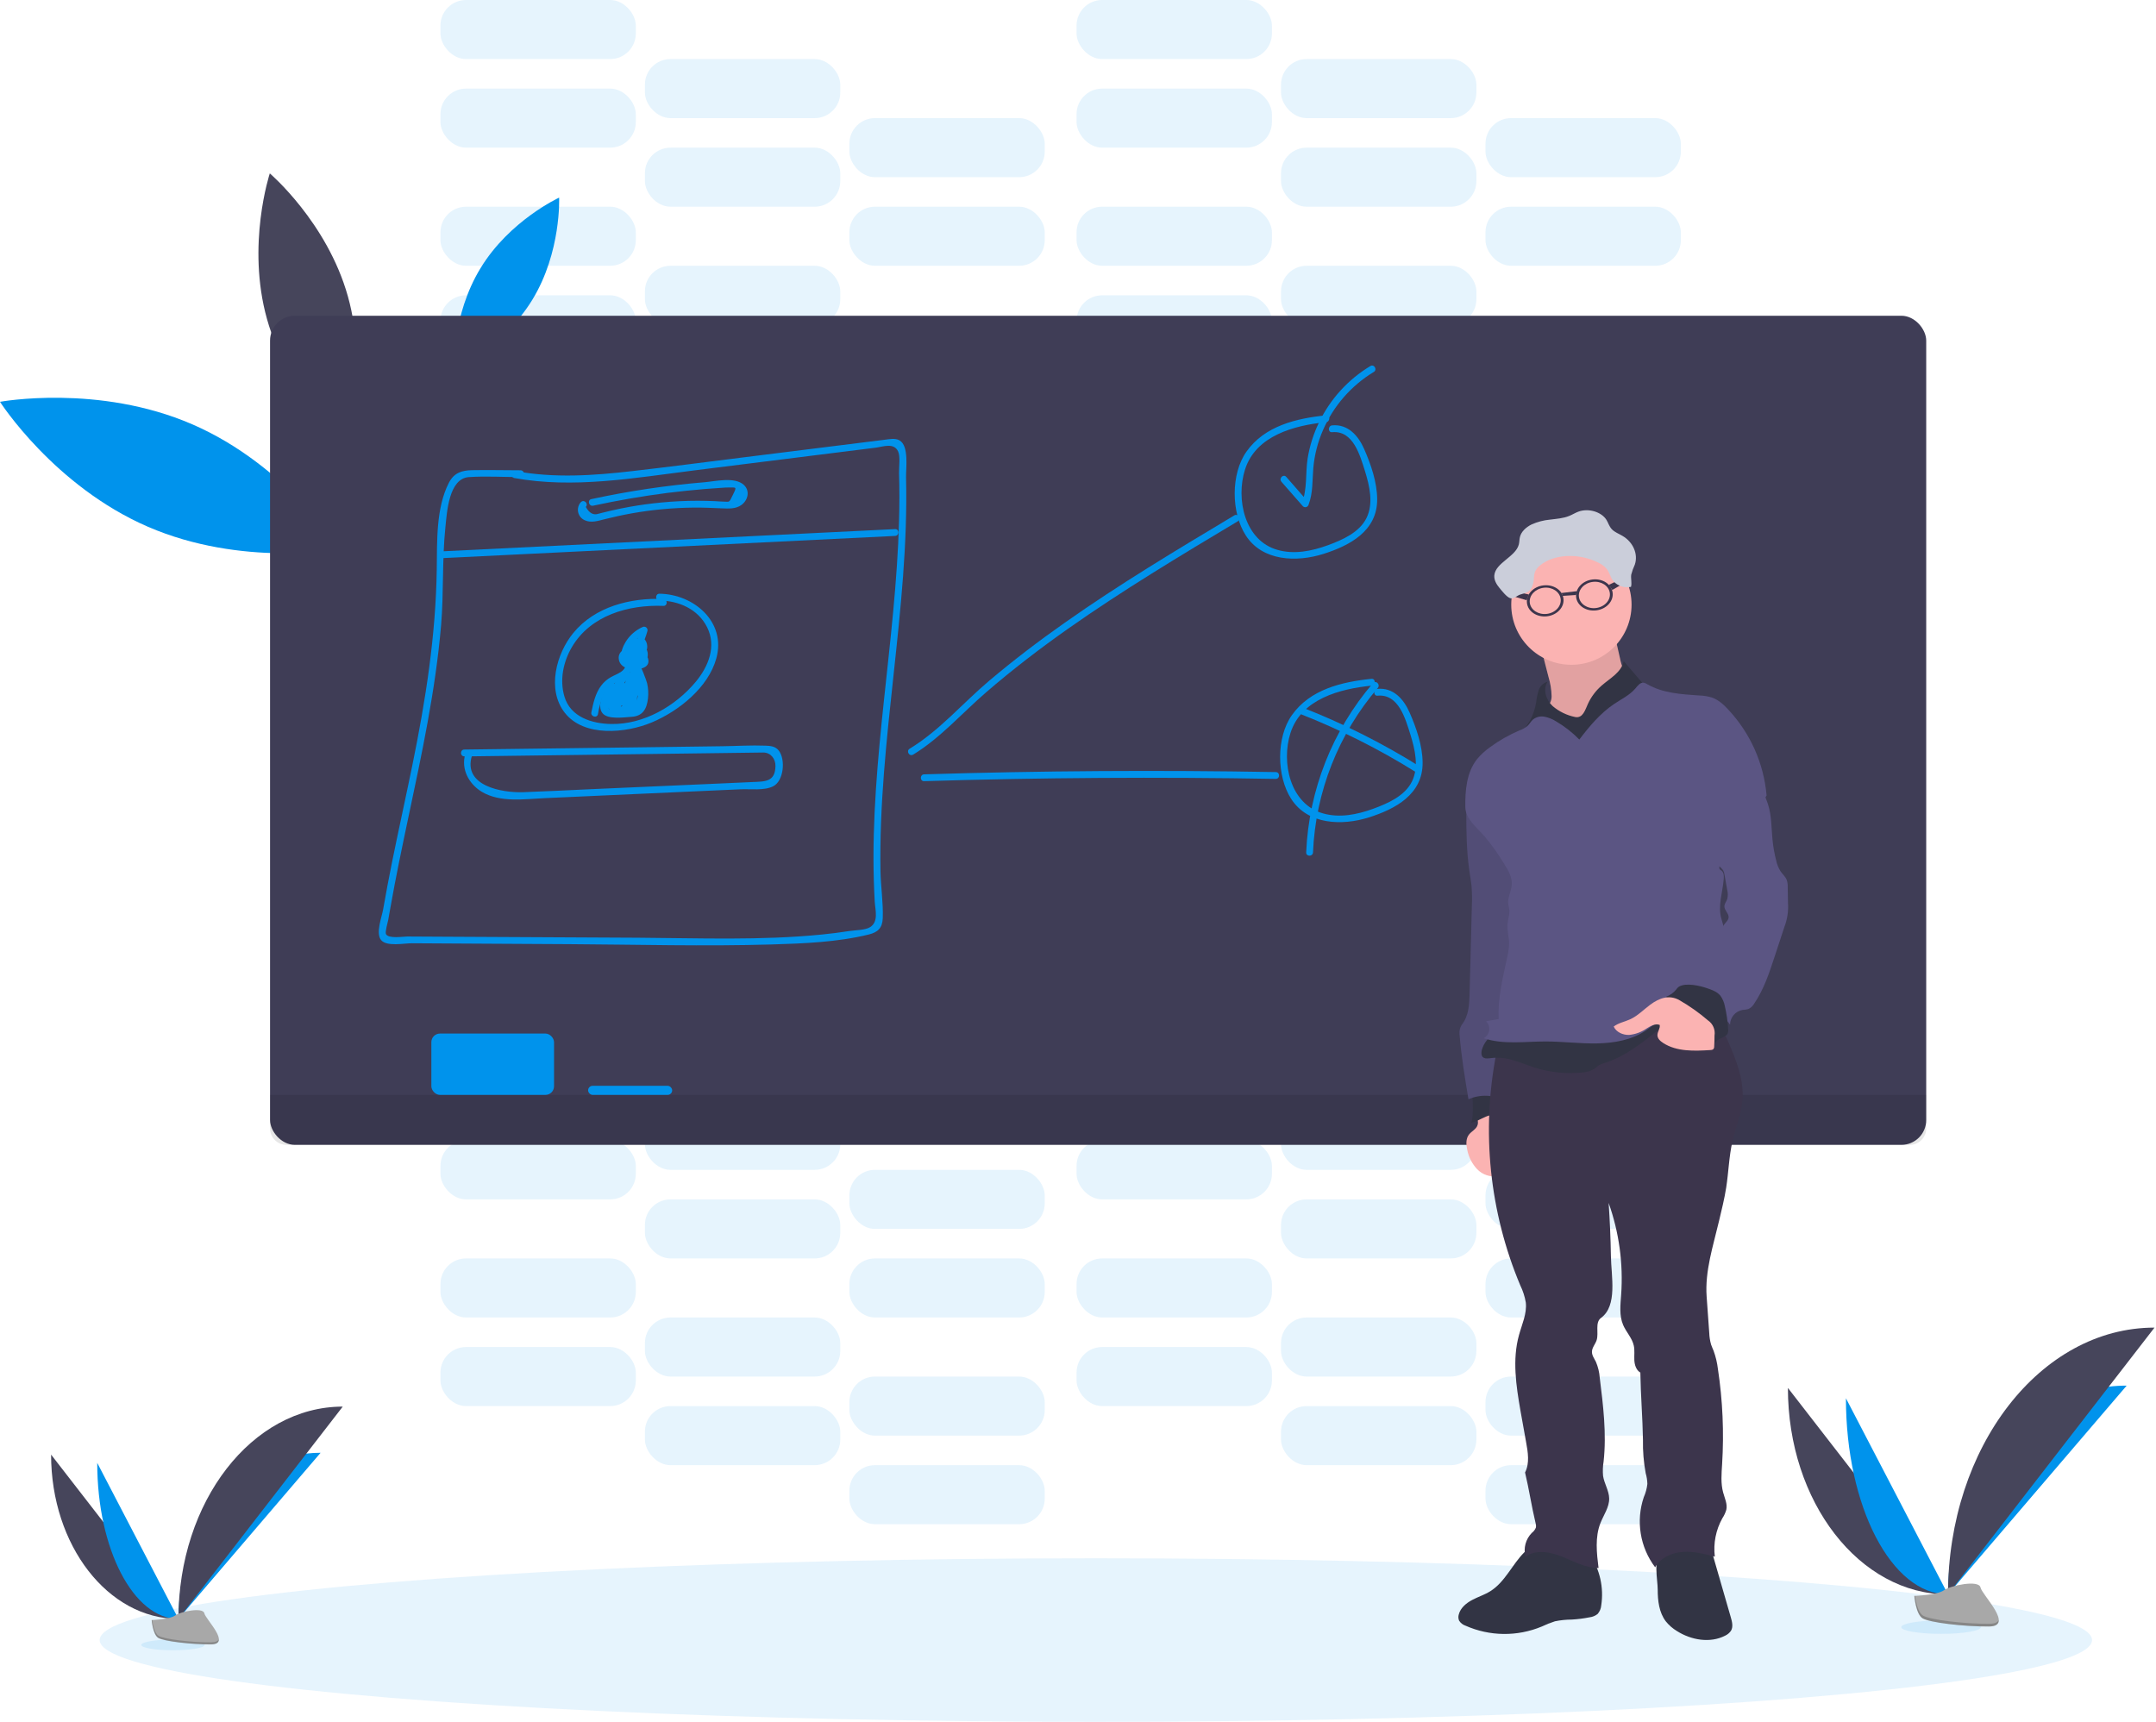 <?xml version="1.0" encoding="UTF-8"?>
<svg width="626px" height="500px" viewBox="0 0 626 500" version="1.1" xmlns="http://www.w3.org/2000/svg" xmlns:xlink="http://www.w3.org/1999/xlink">
    <!-- Generator: Sketch 61 (89581) - https://sketch.com -->
    <title>educators-1</title>
    <desc>Created with Sketch.</desc>
    <g id="Assets" stroke="none" stroke-width="1" fill="none" fill-rule="evenodd">
        <g id="educators-1" fill-rule="nonzero">
            <rect id="Rectangle" fill="#0093EC" opacity="0.1" x="127.883" y="85.752" width="56.728" height="17.15" rx="7.43"></rect>
            <rect id="Rectangle" fill="#0093EC" opacity="0.1" x="187.249" y="102.902" width="56.728" height="17.15" rx="7.43"></rect>
            <rect id="Rectangle" fill="#0093EC" opacity="0.1" x="246.616" y="120.053" width="56.728" height="17.15" rx="7.43"></rect>
            <rect id="Rectangle" fill="#0093EC" opacity="0.1" x="127.883" y="60.026" width="56.728" height="17.15" rx="7.43"></rect>
            <rect id="Rectangle" fill="#0093EC" opacity="0.1" x="187.249" y="77.177" width="56.728" height="17.15" rx="7.43"></rect>
            <rect id="Rectangle" fill="#0093EC" opacity="0.1" x="246.616" y="94.327" width="56.728" height="17.15" rx="7.43"></rect>
            <rect id="Rectangle" fill="#0093EC" opacity="0.1" x="312.579" y="85.752" width="56.728" height="17.15" rx="7.43"></rect>
            <rect id="Rectangle" fill="#0093EC" opacity="0.1" x="371.946" y="102.902" width="56.728" height="17.15" rx="7.43"></rect>
            <rect id="Rectangle" fill="#0093EC" opacity="0.1" x="431.313" y="120.053" width="56.728" height="17.15" rx="7.43"></rect>
            <rect id="Rectangle" fill="#0093EC" opacity="0.1" x="312.579" y="60.026" width="56.728" height="17.15" rx="7.43"></rect>
            <rect id="Rectangle" fill="#0093EC" opacity="0.1" x="371.946" y="77.177" width="56.728" height="17.15" rx="7.43"></rect>
            <rect id="Rectangle" fill="#0093EC" opacity="0.1" x="431.313" y="94.327" width="56.728" height="17.15" rx="7.43"></rect>
            <rect id="Rectangle" fill="#0093EC" opacity="0.1" x="127.883" y="25.726" width="56.728" height="17.15" rx="7.43"></rect>
            <rect id="Rectangle" fill="#0093EC" opacity="0.1" x="187.249" y="42.876" width="56.728" height="17.15" rx="7.43"></rect>
            <rect id="Rectangle" fill="#0093EC" opacity="0.1" x="246.616" y="60.026" width="56.728" height="17.15" rx="7.43"></rect>
            <rect id="Rectangle" fill="#0093EC" opacity="0.1" x="127.883" y="0" width="56.728" height="17.15" rx="7.43"></rect>
            <rect id="Rectangle" fill="#0093EC" opacity="0.1" x="187.249" y="17.15" width="56.728" height="17.15" rx="7.43"></rect>
            <rect id="Rectangle" fill="#0093EC" opacity="0.1" x="246.616" y="34.301" width="56.728" height="17.15" rx="7.43"></rect>
            <rect id="Rectangle" fill="#0093EC" opacity="0.1" x="312.579" y="25.726" width="56.728" height="17.15" rx="7.43"></rect>
            <rect id="Rectangle" fill="#0093EC" opacity="0.1" x="371.946" y="42.876" width="56.728" height="17.15" rx="7.43"></rect>
            <rect id="Rectangle" fill="#0093EC" opacity="0.1" x="431.313" y="60.026" width="56.728" height="17.15" rx="7.43"></rect>
            <rect id="Rectangle" fill="#0093EC" opacity="0.1" x="312.579" y="0" width="56.728" height="17.15" rx="7.43"></rect>
            <rect id="Rectangle" fill="#0093EC" opacity="0.1" x="371.946" y="17.15" width="56.728" height="17.15" rx="7.43"></rect>
            <rect id="Rectangle" fill="#0093EC" opacity="0.1" x="431.313" y="34.301" width="56.728" height="17.15" rx="7.43"></rect>
            <rect id="Rectangle" fill="#0093EC" opacity="0.1" x="127.883" y="391.161" width="56.728" height="17.15" rx="7.43"></rect>
            <rect id="Rectangle" fill="#0093EC" opacity="0.1" x="187.249" y="408.311" width="56.728" height="17.15" rx="7.43"></rect>
            <rect id="Rectangle" fill="#0093EC" opacity="0.1" x="246.616" y="425.462" width="56.728" height="17.15" rx="7.43"></rect>
            <rect id="Rectangle" fill="#0093EC" opacity="0.1" x="127.883" y="365.435" width="56.728" height="17.15" rx="7.43"></rect>
            <rect id="Rectangle" fill="#0093EC" opacity="0.1" x="187.249" y="382.586" width="56.728" height="17.15" rx="7.43"></rect>
            <rect id="Rectangle" fill="#0093EC" opacity="0.1" x="246.616" y="399.736" width="56.728" height="17.15" rx="7.43"></rect>
            <rect id="Rectangle" fill="#0093EC" opacity="0.1" x="312.579" y="391.161" width="56.728" height="17.15" rx="7.43"></rect>
            <rect id="Rectangle" fill="#0093EC" opacity="0.1" x="371.946" y="408.311" width="56.728" height="17.15" rx="7.43"></rect>
            <rect id="Rectangle" fill="#0093EC" opacity="0.1" x="431.313" y="425.462" width="56.728" height="17.15" rx="7.43"></rect>
            <rect id="Rectangle" fill="#0093EC" opacity="0.1" x="312.579" y="365.435" width="56.728" height="17.15" rx="7.43"></rect>
            <rect id="Rectangle" fill="#0093EC" opacity="0.1" x="371.946" y="382.586" width="56.728" height="17.15" rx="7.43"></rect>
            <rect id="Rectangle" fill="#0093EC" opacity="0.1" x="431.313" y="399.736" width="56.728" height="17.15" rx="7.43"></rect>
            <rect id="Rectangle" fill="#0093EC" opacity="0.1" x="127.883" y="331.135" width="56.728" height="17.15" rx="7.43"></rect>
            <rect id="Rectangle" fill="#0093EC" opacity="0.1" x="187.249" y="348.285" width="56.728" height="17.15" rx="7.43"></rect>
            <rect id="Rectangle" fill="#0093EC" opacity="0.1" x="246.616" y="365.435" width="56.728" height="17.15" rx="7.43"></rect>
            <rect id="Rectangle" fill="#0093EC" opacity="0.1" x="127.883" y="305.409" width="56.728" height="17.15" rx="7.43"></rect>
            <rect id="Rectangle" fill="#0093EC" opacity="0.1" x="187.249" y="322.559" width="56.728" height="17.15" rx="7.43"></rect>
            <rect id="Rectangle" fill="#0093EC" opacity="0.1" x="246.616" y="339.71" width="56.728" height="17.15" rx="7.43"></rect>
            <rect id="Rectangle" fill="#0093EC" opacity="0.1" x="312.579" y="331.135" width="56.728" height="17.15" rx="7.43"></rect>
            <rect id="Rectangle" fill="#0093EC" opacity="0.1" x="371.946" y="348.285" width="56.728" height="17.15" rx="7.43"></rect>
            <rect id="Rectangle" fill="#0093EC" opacity="0.1" x="431.313" y="365.435" width="56.728" height="17.15" rx="7.43"></rect>
            <rect id="Rectangle" fill="#0093EC" opacity="0.1" x="312.579" y="305.409" width="56.728" height="17.15" rx="7.43"></rect>
            <rect id="Rectangle" fill="#0093EC" opacity="0.1" x="371.946" y="322.559" width="56.728" height="17.15" rx="7.43"></rect>
            <rect id="Rectangle" fill="#0093EC" opacity="0.1" x="431.313" y="339.71" width="56.728" height="17.15" rx="7.43"></rect>
            <ellipse id="Oval" fill="#0093EC" opacity="0.1" cx="318.186" cy="476.253" rx="289.248" ry="23.747"></ellipse>
            <path d="M55.838,123.219 C83.113,135.04 98.786,159.499 98.786,159.499 C98.786,159.499 70.231,164.776 42.949,152.962 C15.666,141.148 -9.37391472e-15,116.682 -9.37391472e-15,116.682 C-9.37391472e-15,116.682 28.555,111.398 55.838,123.219 Z" id="Path" fill="#0093EC"></path>
            <path d="M139.545,77.836 C147.982,63.984 162.348,57.388 162.348,57.388 C162.348,57.388 163.008,73.179 154.598,86.992 C146.187,100.805 131.788,107.394 131.788,107.394 C131.788,107.394 131.102,91.609 139.545,77.836 Z" id="Path" fill="#0093EC"></path>
            <path d="M77.526,92.658 C83.562,114.202 100.198,128.384 100.198,128.384 C100.198,128.384 107.051,107.625 101.016,86.075 C94.98,64.525 78.338,50.35 78.338,50.35 C78.338,50.35 71.484,71.108 77.526,92.658 Z" id="Path" fill="#46455B"></path>
            <rect id="Rectangle" fill="#3F3D56" x="78.41" y="91.689" width="480.871" height="240.765" rx="7.21"></rect>
            <path d="M78.41,317.942 L559.281,317.942 L559.281,327.698 C559.281,330.325 557.152,332.454 554.525,332.454 L83.166,332.454 C80.54,332.454 78.41,330.325 78.41,327.698 L78.41,317.942 Z" id="Path" fill="#000000" opacity="0.1"></path>
            <rect id="Rectangle" fill="#0093EC" x="125.244" y="300.132" width="35.62" height="17.81" rx="2.5"></rect>
            <rect id="Rectangle" fill="#0093EC" x="170.759" y="315.303" width="24.406" height="2.639" rx="1.319"></rect>
            <path d="M149.09,138.773 C166.497,141.985 184.255,138.773 201.59,136.596 L254.274,130 C256.405,129.73 259.505,128.456 260.759,131.062 C261.464,132.52 260.989,135.679 261.042,137.355 C261.181,141.972 261.168,146.59 261.042,151.207 C260.805,160.033 260.158,168.839 259.334,177.625 C257.731,194.822 255.462,211.926 254.327,229.189 C253.747,237.975 253.456,246.788 253.714,255.574 C253.773,257.672 253.859,259.769 253.984,261.86 C254.123,264.202 255.172,267.678 252.619,269.241 C251.161,270.139 248.292,270.092 246.623,270.356 C243.984,270.772 241.346,271.102 238.654,271.372 C220.917,273.146 202.949,272.408 185.145,272.302 L131.385,272.025 L118.272,271.953 C117.084,271.953 112.803,272.665 112.071,271.253 C111.761,270.653 112.586,267.843 112.731,267.091 C112.933,265.851 113.153,264.613 113.391,263.377 C114.921,254.703 116.728,246.082 118.549,237.467 C122.46,218.997 126.464,200.435 128.074,181.57 C128.872,172.104 128.344,162.553 129.321,153.107 C129.776,148.72 130.317,138.931 136.154,138.542 C141.102,138.212 146.194,138.542 151.154,138.542 C151.701,138.542 152.144,138.099 152.144,137.553 C152.144,137.006 151.701,136.563 151.154,136.563 C146.471,136.563 141.781,136.438 137.098,136.53 C133.984,136.59 131.821,137.328 130.336,140.191 C126.544,147.54 126.933,157.342 126.814,165.363 C126.53,184.565 123.582,203.358 119.743,222.137 C117.81,231.59 115.726,241.009 113.806,250.468 C112.902,254.987 112.038,259.518 111.247,264.063 C110.877,266.227 109.011,270.996 110.653,272.982 C112.296,274.967 117.348,273.898 119.611,273.912 L135.35,274.004 L165.508,274.175 C184.993,274.288 204.545,274.835 224.024,274.261 C233.325,273.984 243.153,273.602 252.21,271.379 C254.908,270.719 256.207,269.479 256.313,266.603 C256.471,262.144 255.745,257.546 255.653,253.067 C254.993,214.743 263.997,176.953 263.074,138.615 C263.015,136.009 263.997,129.439 261.148,127.863 C259.868,127.15 258.206,127.54 256.86,127.698 C254.288,127.995 251.722,128.358 249.149,128.661 L215.739,132.83 C205.059,134.149 194.387,135.574 183.687,136.788 C172.361,138.107 160.923,138.892 149.637,136.788 C148.391,136.557 147.856,138.463 149.109,138.694 L149.09,138.773 Z" id="Path" fill="#0093EC"></path>
            <path d="M128.087,162.091 L259.894,155.627 C261.168,155.561 261.174,153.582 259.894,153.648 L128.087,160.112 C126.821,160.172 126.814,162.15 128.087,162.091 Z" id="Path" fill="#0093EC"></path>
            <path d="M168.694,145.778 C167.946,146.572 167.638,147.683 167.871,148.748 C168.105,149.814 168.85,150.694 169.861,151.102 C171.636,151.913 173.72,151.234 175.482,150.792 C178.12,150.132 180.759,149.545 183.47,149.063 C189.37,148.019 195.347,147.463 201.339,147.401 C204.07,147.368 206.781,147.493 209.512,147.612 C211.491,147.691 213.621,147.85 215.297,146.623 C217.21,145.224 217.83,142.493 215.956,140.792 C213.318,138.384 207.632,139.782 204.584,140.033 C193.526,140.952 182.54,142.591 171.695,144.941 C170.455,145.204 170.976,147.117 172.223,146.847 C179.378,145.303 186.588,144.063 193.852,143.127 C197.423,142.687 201,142.315 204.584,142.012 C206.273,141.873 207.962,141.748 209.65,141.649 C210.31,141.609 211.009,141.537 211.682,141.557 C213.773,141.603 214.017,141.227 212.764,143.753 C211.649,145.989 212.005,145.732 210.073,145.66 C209.255,145.66 208.437,145.567 207.619,145.528 C205.943,145.457 204.268,145.42 202.592,145.416 C199.026,145.416 195.468,145.587 191.92,145.93 C188.912,146.22 185.91,146.629 182.935,147.157 C181.075,147.487 179.228,147.869 177.388,148.292 C176.577,148.483 175.759,148.681 174.947,148.885 C174.558,148.991 174.162,149.083 173.773,149.182 C172.331,149.683 171.102,149.024 170.086,147.203 C170.97,146.286 169.578,144.881 168.687,145.805 L168.694,145.778 Z" id="Path" fill="#0093EC"></path>
            <path d="M192.586,173.931 C183.041,173.562 172.731,176.141 166.445,183.826 C161.524,189.835 158.72,200.145 163.931,206.913 C169.532,214.169 181.814,212.889 189.222,209.796 C197.058,206.497 205.633,199.697 207.988,191.187 C210.923,180.561 201.392,172.526 191.464,172.408 C190.191,172.408 190.191,174.387 191.464,174.387 C197.124,174.453 202.678,176.88 205.317,182.15 C208.08,187.704 205.699,193.536 202.018,197.982 C196.121,205.059 186.9,210.396 177.507,210.244 C171.867,210.158 165.633,208.226 163.885,202.276 C162.447,197.454 163.542,192.183 166.049,187.909 C171.471,178.674 182.507,175.547 192.625,175.943 C193.898,175.989 193.898,174.011 192.625,173.964 L192.586,173.931 Z" id="Path" fill="#0093EC"></path>
            <path d="M183.107,188.588 C182.28,188.282 181.353,188.421 180.652,188.956 C179.951,189.491 179.573,190.348 179.65,191.227 C179.848,193.799 182.685,194.525 184.815,194.373 C186.656,194.215 188.806,193.536 188.16,191.234 C187.919,190.409 187.331,189.73 186.55,189.373 C185.96,189.139 185.32,189.06 184.69,189.142 C184.446,189.142 182.21,189.96 183.16,188.978 L181.603,188.773 C181.953,189.118 182.127,189.603 182.078,190.092 C182.084,190.443 182.274,190.765 182.578,190.939 C182.883,191.114 183.256,191.115 183.562,190.943 C184.024,190.75 184.555,190.835 184.934,191.162 C185.312,191.489 185.473,192.002 185.35,192.487 C185.24,192.959 185.485,193.441 185.931,193.63 C186.377,193.818 186.895,193.659 187.157,193.252 C187.817,192.065 188.615,189.703 187.625,188.463 C186.966,187.625 185.693,187.876 184.901,188.364 C184.413,188.71 183.958,189.101 183.542,189.532 C182.744,190.237 182.223,190.567 182.52,189.215 C183.015,186.755 185.363,184.796 187.507,183.813 L186.055,182.698 C185.295,185.557 183.934,188.221 182.065,190.515 L183.753,191.214 C183.655,189.358 184.732,187.64 186.445,186.92 L185.475,186.92 L185.989,187.764 C185.798,189.011 187.704,189.545 187.896,188.285 C188.146,186.656 187.117,184.538 185.211,185.336 C182.935,186.286 181.755,188.892 181.801,191.214 C181.801,192.005 182.922,192.619 183.496,191.92 C185.594,189.371 187.125,186.405 187.988,183.219 C188.082,182.833 187.939,182.428 187.623,182.186 C187.307,181.945 186.879,181.913 186.53,182.104 C184.554,182.997 182.884,184.452 181.728,186.286 C180.923,187.606 179.914,189.664 180.732,191.181 C181.003,191.671 181.459,192.033 181.998,192.185 C182.537,192.337 183.114,192.268 183.602,191.992 C184.211,191.63 184.769,191.187 185.257,190.673 C185.501,190.455 185.772,190.079 186.095,190.013 C186.385,189.815 186.372,189.927 186.049,190.363 C186.045,191.046 185.845,191.714 185.475,192.289 L187.282,193.047 C187.615,191.789 187.177,190.453 186.163,189.636 C185.15,188.82 183.751,188.675 182.592,189.268 L184.083,190.125 C184.114,189.286 183.851,188.462 183.338,187.797 C183.18,187.537 182.913,187.363 182.612,187.323 C182.31,187.283 182.007,187.382 181.788,187.592 C180.785,188.641 180.594,190.455 181.854,191.425 C182.797,192.144 183.259,191.425 184.294,191.26 C187.81,190.805 185.759,192.388 184.518,192.441 C183.964,192.5 183.403,192.46 182.863,192.322 C181.486,191.856 181.401,191.255 182.606,190.521 C183.786,191.003 184.294,189.09 183.133,188.615 L183.107,188.588 Z" id="Path" fill="#0093EC"></path>
            <path d="M181.517,192.203 C182.328,194.842 178.978,195.712 177.388,196.623 C176.272,197.248 175.299,198.1 174.532,199.123 C172.869,201.352 172.249,204.189 171.702,206.86 C171.451,208.107 173.358,208.635 173.615,207.388 C173.917,205.425 174.478,203.511 175.284,201.695 C176.471,199.334 178.173,198.542 180.389,197.328 C182.606,196.115 184.208,194.235 183.423,191.675 C183.054,190.462 181.141,190.983 181.517,192.203 L181.517,192.203 Z" id="Path" fill="#0093EC"></path>
            <path d="M184.815,190.877 C183.837,191.013 183.123,191.87 183.166,192.856 C183.166,193.641 183.687,194.142 184.044,194.769 C184.889,196.051 185.534,197.455 185.956,198.931 C186.273,200.35 186.583,202.889 185.844,204.208 C184.479,206.656 182.012,206.187 179.908,206.187 C177.929,206.187 176.398,206.847 176.464,204.09 C176.504,202.54 177.586,200.97 178.443,199.749 L176.636,199.512 C177.017,201.526 177.218,203.57 177.236,205.62 C177.236,206.537 178.641,207.045 179.077,206.115 C180.137,203.884 180.979,201.556 181.59,199.162 L179.644,198.898 L179.987,203.912 C179.999,204.351 180.297,204.731 180.721,204.846 C181.145,204.962 181.594,204.786 181.827,204.413 C182.058,204.158 182.227,203.853 182.322,203.522 C182.388,203.212 181.781,201.121 181.537,201.867 L183.476,202.131 L183.615,197.368 L181.636,197.632 C182.054,198.975 182.18,200.392 182.005,201.788 C181.88,202.889 183.734,203.14 183.984,202.051 L185.224,195.653 L183.417,195.884 C183.846,196.769 183.965,197.773 183.753,198.734 C183.608,200 185.587,199.987 185.732,198.734 C185.9,197.42 185.69,196.086 185.125,194.888 C184.92,194.55 184.536,194.366 184.144,194.417 C183.753,194.469 183.429,194.746 183.318,195.125 L182.071,201.524 L184.017,201.788 C184.215,200.215 184.064,198.618 183.575,197.111 C183.439,196.641 182.98,196.342 182.495,196.406 C182.01,196.471 181.645,196.879 181.636,197.368 L181.497,202.131 C181.497,203.285 183.1,203.45 183.443,202.394 L183.549,202.071 C183.642,201.728 183.546,201.362 183.298,201.108 C181.247,198.879 180.831,202.427 180.119,203.41 L181.966,203.912 L181.623,198.898 C181.55,197.83 179.967,197.5 179.677,198.635 C179.119,200.866 178.346,203.037 177.368,205.119 L179.215,205.62 C179.194,203.393 178.973,201.172 178.555,198.984 C178.384,198.074 177.19,198.113 176.748,198.747 C175.429,200.646 173.146,204.796 174.908,207.071 C176.445,209.05 181.28,208.285 183.344,208.16 C186.603,207.975 187.784,205.91 188.14,202.836 C188.31,201.364 188.227,199.874 187.896,198.43 C187.718,197.652 185.917,192.718 185.376,192.817 C186.629,192.586 186.095,190.673 184.848,190.904 L184.815,190.877 Z" id="Path" fill="#0093EC"></path>
            <path d="M180.983,195.323 L175.58,202.454 L177.289,203.45 L181.247,197.724 L179.439,196.959 L177.467,204.485 C177.357,204.957 177.603,205.439 178.049,205.628 C178.495,205.817 179.012,205.658 179.274,205.251 C180.172,203.764 181.18,202.346 182.289,201.009 L180.64,200.046 C180.197,201.75 179.343,203.32 178.153,204.617 L179.809,205.58 C179.91,204.669 180.153,203.779 180.528,202.942 C181.036,201.801 179.426,200.792 178.819,201.939 C178.261,202.985 177.624,203.986 176.913,204.934 L178.72,205.172 L179.123,203.292 L177.315,203.054 L177.606,204.703 C177.702,205.041 177.97,205.302 178.31,205.392 C178.649,205.481 179.011,205.385 179.261,205.139 C180.934,203.407 182.276,201.384 183.219,199.169 L181.517,199.169 C181.965,199.994 182.278,200.884 182.447,201.807 C182.685,202.995 184.261,202.553 184.387,201.544 C184.67,199.334 184.815,197.109 184.822,194.881 L182.843,194.881 L182.843,199.03 C182.843,200.106 184.604,200.422 184.789,199.294 C184.92,198.293 185.249,197.329 185.759,196.458 L184.024,196.458 C184.442,197.132 184.67,197.907 184.683,198.701 C184.683,199.247 185.126,199.69 185.673,199.69 C186.219,199.69 186.662,199.247 186.662,198.701 L186.913,197.381 L185.007,197.381 C185.198,198.549 185.923,205.125 183.344,204.354 C182.909,204.248 182.784,204.274 182.968,204.426 L183.555,203.173 L184.934,200.251 L183.087,199.749 C183.206,201.108 183.331,203.047 182.513,204.208 C181.854,205.152 179.822,205.528 178.786,204.974 C178.103,204.486 177.518,203.873 177.065,203.166 L175.712,204.485 C176.807,205.284 178.582,207.243 179.993,207.355 C181.069,207.441 181.972,206.55 182.678,205.838 C184.866,203.577 186.032,200.518 185.904,197.375 C185.904,196.828 185.461,196.385 184.914,196.385 C184.368,196.385 183.925,196.828 183.925,197.375 L183.925,199.631 C183.925,200.177 184.368,200.62 184.914,200.62 C185.461,200.62 185.904,200.177 185.904,199.631 L185.904,194.096 C185.904,193.55 185.461,193.107 184.914,193.107 C184.368,193.107 183.925,193.55 183.925,194.096 C183.921,195.423 183.806,196.747 183.582,198.054 L185.528,198.318 C185.373,196.742 185.3,195.159 185.31,193.575 C185.304,193.085 184.94,192.674 184.454,192.608 C183.969,192.542 183.508,192.841 183.371,193.311 C183.074,194.571 182.711,195.811 182.361,197.045 L184.169,196.807 L184.03,196.28 C183.938,195.02 181.959,195.013 182.051,196.28 C182.073,196.814 182.213,197.336 182.46,197.81 C182.843,198.615 184.037,198.331 184.268,197.573 C184.644,196.332 184.98,195.092 185.277,193.839 L183.331,193.575 C183.321,195.159 183.394,196.742 183.549,198.318 C183.648,199.334 185.284,199.769 185.488,198.582 C185.752,197.092 185.891,195.583 185.904,194.07 L183.925,194.07 L183.925,199.604 L185.904,199.604 L185.904,197.348 L183.925,197.348 C184.041,199.837 183.177,202.271 181.517,204.129 C181.26,204.422 180.982,204.695 180.686,204.947 C180.218,205.396 179.789,205.33 179.413,204.743 C178.476,204.354 177.507,203.351 176.689,202.764 C175.871,202.177 174.749,203.338 175.33,204.116 C176.847,206.135 179.109,208.384 181.926,207.414 C184.888,206.365 185.29,202.355 185.066,199.716 C184.993,198.839 183.681,198.245 183.226,199.222 C182.566,200.613 181.906,201.999 181.247,203.397 C181.016,203.885 180.587,204.558 180.653,205.139 C180.871,206.623 182.672,206.379 183.78,206.293 C188.074,205.97 187.394,199.881 186.9,196.821 C186.735,195.805 185.257,195.963 184.993,196.821 C184.784,197.423 184.675,198.056 184.67,198.694 L186.649,198.694 C186.577,197.56 186.26,196.455 185.719,195.455 C185.539,195.155 185.215,194.971 184.865,194.971 C184.515,194.971 184.191,195.155 184.011,195.455 C183.421,196.473 183.023,197.591 182.836,198.753 L184.815,199.017 L184.815,194.868 C184.815,194.322 184.372,193.879 183.826,193.879 C183.279,193.879 182.836,194.322 182.836,194.868 C182.83,197.096 182.684,199.321 182.401,201.53 L184.347,201.266 C184.123,200.188 183.743,199.148 183.219,198.179 C183.039,197.879 182.715,197.696 182.365,197.696 C182.015,197.696 181.691,197.879 181.511,198.179 C180.65,200.245 179.413,202.133 177.863,203.747 L179.518,204.182 L179.228,202.533 C179.077,201.656 177.836,201.629 177.421,202.296 C176.758,203.298 176.541,204.53 176.821,205.699 C176.985,206.636 178.173,206.537 178.628,205.937 C179.339,204.991 179.976,203.992 180.534,202.949 L178.826,201.946 C178.37,202.932 178.059,203.978 177.902,205.053 C177.784,205.923 178.819,206.834 179.558,206.016 C180.976,204.464 182.003,202.596 182.553,200.567 C182.797,199.67 181.557,198.819 180.897,199.604 C179.684,201.059 178.581,202.602 177.599,204.222 L179.406,204.987 L181.418,197.487 C181.528,197.015 181.282,196.533 180.836,196.344 C180.39,196.155 179.873,196.315 179.611,196.722 L175.653,202.454 C174.914,203.516 176.609,204.433 177.361,203.45 L182.744,196.326 C183.509,195.31 181.794,194.347 181.036,195.323 L180.983,195.323 Z" id="Path" fill="#0093EC"></path>
            <path d="M265.139,219.129 C273.054,214.288 279.347,207.065 286.339,201.022 C293.925,194.472 301.887,188.371 310.086,182.592 C326.009,171.379 342.731,161.346 359.439,151.339 C359.889,151.054 360.033,150.465 359.765,150.005 C359.497,149.544 358.913,149.379 358.443,149.631 C341.735,159.637 325.007,169.65 309.083,180.884 C301.57,186.161 294.235,191.755 287.203,197.691 C279.551,204.156 272.737,212.203 264.116,217.421 C263.028,218.08 264.024,219.796 265.112,219.129 L265.139,219.129 Z" id="Path" fill="#0093EC"></path>
            <path d="M384.987,120.613 C376.412,121.484 367.177,123.668 361.9,131.168 C357.342,137.619 357.441,148.872 361.722,155.495 C366.583,163.021 376.517,163.292 384.235,160.858 C391.953,158.423 399.941,154.156 399.868,144.934 C399.828,139.987 398.041,134.835 396.069,130.35 C394.367,126.478 391.352,123.094 386.788,123.522 C385.528,123.641 385.515,125.62 386.788,125.501 C392.902,124.934 394.868,132.197 396.319,136.781 C397.639,141.062 398.859,146.128 396.788,150.383 C394.716,154.637 389.723,156.807 385.455,158.364 C380.838,160.04 375.765,161.062 370.943,159.683 C361.392,157.012 358.753,144.908 361.504,136.319 C364.67,126.425 375.884,123.516 385.02,122.592 C386.273,122.467 386.286,120.488 385.02,120.613 L384.987,120.613 Z" id="Path" fill="#0093EC"></path>
            <path d="M398.179,197.131 C389.604,198.001 380.369,200.185 375.092,207.685 C370.534,214.136 370.633,225.389 374.914,232.012 C379.776,239.538 389.71,239.809 397.427,237.375 C405.145,234.941 413.133,230.673 413.061,221.451 C413.021,216.504 411.234,211.352 409.261,206.867 C407.559,202.995 404.545,199.611 399.98,200.04 C398.72,200.158 398.707,202.137 399.98,202.018 C406.095,201.451 408.061,208.714 409.512,213.298 C410.831,217.579 412.051,222.645 409.98,226.9 C407.909,231.154 402.916,233.325 398.648,234.881 C394.03,236.557 388.958,237.579 384.136,236.201 C374.584,233.529 371.946,221.425 374.697,212.836 C377.863,202.942 389.077,200.033 398.212,199.109 C399.466,198.984 399.479,197.005 398.212,197.131 L398.179,197.131 Z" id="Path" fill="#0093EC"></path>
            <path d="M372.051,139.881 L378.298,147.005 C378.55,147.248 378.91,147.341 379.248,147.251 C379.585,147.16 379.851,146.899 379.947,146.563 C381.266,143.094 381.016,139.499 381.326,135.851 C381.668,132.081 382.614,128.39 384.129,124.921 C387.173,117.884 392.333,111.97 398.892,108.001 C399.98,107.342 398.984,105.627 397.896,106.293 C391.428,110.187 386.24,115.887 382.968,122.691 C381.367,126.002 380.256,129.529 379.67,133.16 C379.011,137.441 379.611,141.926 378.028,146.036 L379.683,145.594 L373.47,138.483 C372.625,137.526 371.234,138.931 372.071,139.881 L372.051,139.881 Z" id="Path" fill="#0093EC"></path>
            <path d="M268.325,226.84 C302.348,225.803 336.381,225.583 370.422,226.181 C371.695,226.181 371.695,224.202 370.422,224.202 C336.39,223.595 302.357,223.815 268.325,224.861 C267.051,224.901 267.045,226.88 268.325,226.84 Z" id="Path" fill="#0093EC"></path>
            <path d="M377.533,207.328 C389.164,211.893 400.352,217.515 410.956,224.123 C412.038,224.782 413.034,223.087 411.953,222.414 C401.208,215.725 389.872,210.037 378.087,205.422 C376.906,204.954 376.392,206.867 377.566,207.328 L377.533,207.328 Z" id="Path" fill="#0093EC"></path>
            <path d="M398.654,198.364 C386.86,212.114 380.028,229.428 379.255,247.526 C379.202,248.799 381.181,248.799 381.234,247.526 C381.983,229.947 388.61,213.128 400.053,199.763 C400.877,198.799 399.485,197.394 398.654,198.364 Z" id="Path" fill="#0093EC"></path>
            <path d="M134.835,219.657 L208.562,218.694 L217.038,218.582 C218.562,218.582 220.086,218.529 221.609,218.522 C223.753,218.522 225.198,220.303 225.158,222.48 C225.059,227.098 222.157,226.933 218.358,227.098 L209.195,227.513 L171.887,229.156 C165.204,229.453 158.516,229.815 151.834,230.046 C145.805,230.231 134.34,228.265 137.018,219.492 C137.388,218.272 135.482,217.751 135.106,218.964 C133.786,223.278 136.121,227.658 139.881,229.921 C145.218,233.127 152.249,232.038 158.14,231.774 L203.945,229.697 L215.066,229.202 C217.916,229.07 221.88,229.65 224.499,228.325 C227.573,226.774 228.113,220.62 226.174,218.028 C225.178,216.708 223.78,216.59 222.216,216.53 C218.113,216.372 213.938,216.642 209.828,216.695 L186.992,216.999 L134.809,217.658 C133.536,217.658 133.536,219.637 134.809,219.637 L134.835,219.657 Z" id="Path" fill="#0093EC"></path>
            <g id="b30eccf6-7cfe-48df-9caa-415a128bd568" transform="translate(422.823, 147.757)">
                <path d="M9.888,314.314 C8.226,315.356 6.326,315.943 4.611,316.86 C2.896,317.777 1.227,319.156 0.739,321.055 C0.557,321.645 0.587,322.28 0.825,322.85 C1.251,323.538 1.904,324.055 2.672,324.314 C9.713,327.441 17.731,327.532 24.842,324.565 C26.08,323.97 27.358,323.463 28.668,323.047 C30.281,322.719 31.922,322.551 33.569,322.546 C35.299,322.445 37.02,322.225 38.72,321.887 C39.575,321.791 40.385,321.455 41.055,320.917 C41.667,320.212 42.035,319.328 42.104,318.397 C42.885,313.258 41.708,308.013 38.806,303.701 C38.441,303.096 37.95,302.577 37.368,302.177 C36.658,301.81 35.877,301.601 35.079,301.563 C31.781,301.161 28.325,300.422 24.993,300.343 C22.606,300.29 21.405,301.425 19.716,303.067 C16.227,306.557 14.189,311.629 9.888,314.314 Z" id="Path" fill="#323444"></path>
                <path d="M58.496,313.826 C58.496,317.058 58.885,320.482 60.844,323.061 C61.74,324.176 62.825,325.125 64.05,325.864 C68.193,328.503 73.681,329.472 78.047,327.236 C78.753,326.92 79.356,326.412 79.789,325.772 C80.449,324.624 80.099,323.193 79.73,321.926 L73.41,300.026 C69.327,300.653 63.325,301.095 59.697,303.166 C57.065,304.664 58.496,310.937 58.496,313.826 Z" id="Path" fill="#323444"></path>
                <path d="M6.181,178.978 C5.798,180.185 4.413,180.745 3.654,181.761 C2.764,182.955 2.856,184.611 3.179,186.062 C3.579,188.202 4.584,190.182 6.075,191.768 C7.611,193.361 9.823,194.113 12.012,193.786 C14.136,193.384 15.97,191.504 16.042,189.347 C16.004,188.366 15.794,187.399 15.422,186.491 L10.923,173.483 C10.886,173.297 10.771,173.136 10.607,173.041 C10.437,173.003 10.259,173.034 10.112,173.127 C9.05,173.628 6.92,174.156 6.299,175.257 C5.679,176.359 6.629,177.784 6.181,178.978 Z" id="Path" fill="#FBB3B2"></path>
                <path d="M4.077,178.325 C5.719,178.067 7.157,177.104 8.694,176.471 C10.231,175.838 12.157,175.594 13.45,176.649 C13.819,176.953 14.175,177.368 14.657,177.361 C14.002,174.136 13.012,170.988 11.702,167.968 C11.656,167.824 11.566,167.697 11.445,167.606 C11.265,167.533 11.064,167.533 10.884,167.606 L6.445,168.766 C4.802,169.195 4.611,169.063 4.736,170.679 C4.769,171.398 5.139,178.325 4.077,178.325 Z" id="Path" fill="#323444"></path>
                <path d="M3.588,84.393 C2.929,85.409 2.929,86.675 2.929,87.869 C2.929,93.707 2.988,99.578 3.852,105.356 C4.057,106.741 4.314,108.127 4.446,109.525 C4.595,111.472 4.626,113.426 4.538,115.376 L3.879,140.772 C3.799,143.879 3.641,147.216 1.722,149.657 C1.14,150.475 0.866,151.473 0.95,152.474 C1.451,158.846 2.507,165.165 3.555,171.464 C6.981,169.919 10.939,170.108 14.202,171.972 C17.53,161.508 19.371,150.627 19.67,139.65 C19.822,134.248 19.591,128.813 20.422,123.476 C21.814,114.492 21.247,105.277 20.224,96.24 C19.901,93.377 19.215,90.429 17.381,88.212 C15.645,86.273 13.333,84.941 10.785,84.413 C8.344,83.773 6.161,84.433 3.588,84.393 Z" id="Path" fill="#5B5583"></path>
                <path d="M3.588,84.393 C2.929,85.409 2.929,86.675 2.929,87.869 C2.929,93.707 2.988,99.578 3.852,105.356 C4.057,106.741 4.314,108.127 4.446,109.525 C4.595,111.472 4.626,113.426 4.538,115.376 L3.879,140.772 C3.799,143.879 3.641,147.216 1.722,149.657 C1.14,150.475 0.866,151.473 0.95,152.474 C1.451,158.846 2.507,165.165 3.555,171.464 C6.981,169.919 10.939,170.108 14.202,171.972 C17.53,161.508 19.371,150.627 19.67,139.65 C19.822,134.248 19.591,128.813 20.422,123.476 C21.814,114.492 21.247,105.277 20.224,96.24 C19.901,93.377 19.215,90.429 17.381,88.212 C15.645,86.273 13.333,84.941 10.785,84.413 C8.344,83.773 6.161,84.433 3.588,84.393 Z" id="Path" fill="#000000" opacity="0.1"></path>
                <path d="M11.649,158.041 C7.225,180.712 9.641,204.186 18.588,225.482 C19.361,227.058 19.904,228.737 20.198,230.468 C20.561,233.701 19.07,236.807 18.219,239.934 C16.24,247.045 17.381,254.617 18.648,261.893 C19.175,264.927 19.719,267.96 20.277,270.989 C20.825,273.945 21.352,277.157 19.98,279.835 C21.161,284.756 21.86,289.631 23.041,294.551 C23.166,294.941 23.204,295.353 23.153,295.759 C22.915,296.403 22.496,296.964 21.946,297.375 C20.155,299.19 19.456,301.815 20.106,304.281 C23.12,302.117 27.322,302.876 30.765,304.281 C34.208,305.686 37.599,307.579 41.319,307.579 C40.778,303.212 40.257,298.628 41.867,294.532 C42.803,292.157 44.453,289.914 44.406,287.375 C44.36,285.099 42.968,283.067 42.632,280.818 C42.507,279.418 42.56,278.009 42.79,276.623 C43.674,268.549 42.672,260.396 41.669,252.335 C41.556,250.746 41.181,249.186 40.561,247.718 C40.092,246.768 39.393,245.858 39.406,244.796 C39.406,243.562 40.402,242.559 40.772,241.385 C41.431,239.222 40.218,236.28 42.045,234.941 C46.86,231.405 45.013,222.962 44.908,216.992 C44.824,211.843 44.604,206.697 44.248,201.557 C47.28,210.082 48.519,219.14 47.889,228.166 C47.678,231.121 47.289,234.228 48.443,236.959 C49.327,239.057 51.082,240.785 51.557,243.008 C51.854,244.38 51.642,245.798 51.708,247.197 C51.774,248.595 52.249,250.119 53.456,250.825 C53.549,257.183 54.116,263.984 54.215,270.343 C54.151,273.594 54.416,276.842 55.007,280.04 C55.303,281.057 55.467,282.107 55.495,283.166 C55.346,284.494 54.994,285.791 54.453,287.012 C52.118,293.923 53.353,301.541 57.751,307.361 C59.307,304.598 62.553,303.133 65.719,302.902 C68.885,302.672 72.012,303.47 75.079,304.274 C74.61,300.42 75.377,296.517 77.269,293.127 C77.776,292.363 78.166,291.526 78.423,290.646 C78.78,288.971 77.949,287.302 77.5,285.646 C76.768,283.008 77.025,280.165 77.197,277.408 C77.772,268.173 77.363,258.904 75.976,249.756 C75.762,247.954 75.339,246.183 74.716,244.479 C74.479,243.872 74.189,243.292 73.991,242.678 C73.679,241.578 73.502,240.444 73.463,239.301 L72.704,228.747 C72.17,221.352 74.598,214.05 76.293,206.834 C77.051,203.602 77.876,200.376 78.384,197.091 C79.077,192.619 79.189,188.047 80.204,183.635 C81.115,179.677 82.757,175.818 83.1,171.761 C83.628,165.475 81.016,159.4 78.483,153.635 C77.427,151.26 73.437,151.497 70.871,151.075 C52.672,148.087 33.503,148.067 16.339,154.802 C14.564,155.537 12.965,156.641 11.649,158.041 Z" id="Path" fill="#3C354C"></path>
                <path d="M24.769,40.963 L26.788,48.813 C27.336,50.613 27.64,52.479 27.691,54.36 C27.712,55.046 27.56,55.727 27.249,56.339 C26.917,56.842 26.492,57.276 25.996,57.619 C24.617,58.668 23.661,61.115 22.084,61.84 C22.896,63.252 24.017,62.335 25.482,63.041 C28.061,64.294 30.422,66.095 33.219,66.715 C35.858,67.296 38.628,66.748 41.247,66.055 C44.96,65.046 48.654,63.654 51.642,61.22 C54.631,58.786 56.332,56.636 56.319,52.79 C53.021,53.179 50.086,49.848 48.628,46.854 C48.123,45.715 47.751,44.522 47.52,43.298 L45.752,35.521 C43.826,35.943 42.256,37.322 40.416,38.041 C38.575,38.76 36.398,38.826 34.354,38.918 C30.724,39.083 27.114,39.551 23.562,40.317 C23.074,40.416 22.46,40.726 22.579,41.201" id="Path" fill="#FBB3B2"></path>
                <path d="M24.769,40.963 L26.788,48.813 C27.336,50.613 27.64,52.479 27.691,54.36 C27.712,55.046 27.56,55.727 27.249,56.339 C26.917,56.842 26.492,57.276 25.996,57.619 C24.617,58.668 23.661,61.115 22.084,61.84 C22.896,63.252 24.017,62.335 25.482,63.041 C28.061,64.294 30.422,66.095 33.219,66.715 C35.858,67.296 38.628,66.748 41.247,66.055 C44.96,65.046 48.654,63.654 51.642,61.22 C54.631,58.786 56.332,56.636 56.319,52.79 C53.021,53.179 50.086,49.848 48.628,46.854 C48.123,45.715 47.751,44.522 47.52,43.298 L45.752,35.521 C43.826,35.943 42.256,37.322 40.416,38.041 C38.575,38.76 36.398,38.826 34.354,38.918 C30.724,39.083 27.114,39.551 23.562,40.317 C23.074,40.416 22.46,40.726 22.579,41.201" id="Path" fill="#000000" opacity="0.1"></path>
                <circle id="Oval" fill="#FBB3B2" cx="33.437" cy="27.823" r="17.467"></circle>
                <path d="M38.245,56.616 C39.179,54.599 40.528,52.801 42.203,51.339 C44.664,49.182 48.028,47.434 48.608,44.215 L53.938,50.422 C54.228,50.71 54.453,51.056 54.598,51.438 C54.734,52.162 54.551,52.91 54.096,53.489 C52.777,55.594 50.699,57.098 48.734,58.621 C44.228,62.19 39.915,65.995 35.811,70.02 C35.631,70.23 35.388,70.377 35.119,70.442 C34.864,70.449 34.613,70.378 34.4,70.237 C30.859,68.379 27.726,65.831 25.185,62.744 C24.993,62.513 24.756,62.249 24.446,62.269 C24.259,62.303 24.087,62.393 23.951,62.526 C22.177,63.978 20.237,65.712 17.962,65.488 C20.91,63.371 22.579,59.835 23.199,56.253 C23.322,55.027 23.574,53.818 23.951,52.645 C24.348,51.454 25.313,50.538 26.524,50.204 C25.086,52.401 26.069,55.515 28.001,57.289 C29.879,58.883 32.13,59.974 34.545,60.462 C36.788,60.884 37.447,58.344 38.245,56.616 Z" id="Path" fill="#323444"></path>
                <path d="M15.521,159.835 C18.008,160.449 20.363,161.491 22.777,162.263 C27.177,163.641 31.808,164.127 36.398,163.694 C37.811,163.663 39.185,163.226 40.356,162.434 C40.666,162.183 40.95,161.887 41.28,161.656 C41.831,161.325 42.429,161.078 43.054,160.923 C49.103,159.03 54.169,154.947 59.083,150.95 C59.241,150.818 59.42,150.653 59.406,150.442 C59.384,150.298 59.314,150.166 59.208,150.066 L56.623,147.098 C49.842,148.252 42.896,147.817 36.016,147.645 C34.603,147.582 33.188,147.62 31.781,147.757 C30.422,147.916 29.083,148.259 27.744,148.549 C22.658,149.657 17.46,150.079 12.309,150.805 C11.948,150.831 11.599,150.94 11.286,151.121 C11.069,151.289 10.884,151.495 10.739,151.728 L8.931,154.268 C8.23,155.122 7.713,156.113 7.414,157.177 C6.992,159.156 7.876,159.815 9.558,159.558 C11.545,159.267 13.57,159.361 15.521,159.835 L15.521,159.835 Z" id="Path" fill="#323444"></path>
                <path d="M35.739,66.999 C33.721,64.931 31.433,63.145 28.938,61.689 C27.93,61.048 26.811,60.601 25.64,60.369 C24.447,60.134 23.21,60.438 22.263,61.201 C21.675,61.722 21.306,62.447 20.739,62.995 C20.025,63.594 19.206,64.057 18.325,64.36 C15.322,65.643 12.476,67.265 9.842,69.195 C8.406,70.2 7.112,71.393 5.996,72.744 C3.008,76.57 2.559,81.774 2.639,86.629 C2.698,90.007 5.937,92.513 8.166,95.04 C10.257,97.526 12.15,100.172 13.826,102.955 C15.026,104.855 16.28,106.913 16.128,109.175 C16.003,111.029 14.921,112.77 15.092,114.617 C15.152,115.277 15.363,115.884 15.422,116.524 C15.541,117.843 15.02,119.162 14.888,120.482 C14.71,122.348 15.317,124.202 15.35,126.082 C15.325,127.369 15.162,128.649 14.861,129.901 C13.595,135.93 12.005,141.992 12.328,148.146 L8.674,148.806 C9.376,149.494 9.709,150.475 9.569,151.449 C9.43,152.422 8.835,153.27 7.968,153.734 C13.674,155.64 19.842,154.677 25.891,154.67 C30.897,154.67 35.884,155.33 40.884,155.237 C45.884,155.145 51.042,154.241 55.165,151.412 C56.286,150.646 57.315,149.749 58.496,149.083 C60.078,148.264 61.782,147.707 63.542,147.434 C66.803,146.812 70.117,146.516 73.437,146.55 C75.059,146.55 76.827,146.616 78.12,145.64 C79.545,144.558 79.908,142.599 80.099,140.825 C80.29,138.951 80.409,137.071 80.442,135.191 C80.497,133.727 80.42,132.261 80.211,130.811 C80.013,129.751 79.755,128.703 79.439,127.672 L76.953,118.912 C75.923,115.297 77.355,111.332 77.658,107.586 C77.731,106.702 77.744,105.673 77.065,105.106 C76.821,104.901 76.484,104.763 76.405,104.446 C76.333,104.142 76.39,103.822 76.563,103.562 C77.883,100.923 79.861,98.595 81.669,96.214 C84.705,92.037 87.523,87.706 90.112,83.239 C89.301,73.891 85.365,65.089 78.938,58.252 C77.619,56.821 76.108,55.449 74.261,54.802 C73.054,54.433 71.803,54.232 70.541,54.202 C65.369,53.852 59.987,53.542 55.482,50.943 C55.158,50.719 54.792,50.564 54.406,50.488 C53.41,50.376 52.685,51.359 52.038,52.137 C50.376,54.116 47.929,55.251 45.778,56.708 C41.768,59.433 38.635,63.179 35.739,66.999 Z" id="Path" fill="#5B5583"></path>
                <path d="M90.561,85.937 C91.59,89.195 91.491,92.678 91.827,96.075 C92.026,98.125 92.386,100.157 92.902,102.15 C93.138,103.246 93.562,104.293 94.156,105.244 C94.749,106.115 95.6,106.821 95.976,107.803 C96.182,108.469 96.273,109.165 96.247,109.861 L96.326,114.413 C96.495,116.825 96.128,119.244 95.251,121.497 L92.408,130.145 C90.871,134.828 89.294,139.584 86.524,143.661 C86.133,144.351 85.542,144.905 84.828,145.251 C84.27,145.398 83.697,145.487 83.12,145.515 C81.046,145.885 79.526,147.675 79.499,149.782 C78.839,148.818 78.015,147.976 77.065,147.296 L71.28,142.678 C69.301,141.069 67.236,139.433 64.835,138.503 C71.433,136.442 76.196,130.686 76.985,123.819 C76.983,122.819 77.209,121.831 77.645,120.93 C78.127,120.152 79.017,119.558 79.083,118.641 C79.162,117.487 77.856,116.616 77.856,115.462 C77.856,114.697 78.423,114.063 78.674,113.344 C78.908,112.456 78.908,111.522 78.674,110.633 L77.876,106.201 C77.829,105.756 77.694,105.326 77.48,104.934 C77.182,104.558 76.85,104.21 76.491,103.892 C75.119,102.355 75.726,99.934 76.491,98.041 C78.248,93.839 80.512,89.867 83.232,86.214 C84.201,84.987 85.097,83.705 85.917,82.375 C86.616,81.161 86.774,79.479 87.513,78.417 C88.463,80.91 89.749,83.371 90.561,85.937 Z" id="Path" fill="#5B5583"></path>
                <path d="M64.631,138.773 C64.336,138.992 64.082,139.259 63.879,139.565 C63.101,140.54 62.066,141.278 60.891,141.695 C61.55,142.17 62.15,142.639 62.77,143.12 C67.358,146.663 71.559,150.681 75.303,155.106 C75.719,153.621 78.206,153.727 78.813,152.309 C78.956,151.903 79.001,151.469 78.945,151.042 C78.819,148.82 78.501,146.613 77.995,144.446 C77.795,143.33 77.344,142.274 76.675,141.359 C75.752,140.244 74.314,139.71 72.942,139.248 C70.864,138.522 66.741,137.5 64.631,138.773 Z" id="Path" fill="#323444"></path>
                <path d="M56.385,143.958 C54.406,145.422 52.672,147.256 50.449,148.259 C48.879,148.971 47.091,149.281 45.719,150.343 C46.464,151.985 48.404,152.836 50.204,152.77 C52.007,152.593 53.735,151.96 55.224,150.93 C56.405,150.204 57.79,149.36 59.077,149.868 C59.274,150.871 58.417,151.814 58.417,152.83 C58.417,153.846 59.261,154.584 60.092,155.119 C64.05,157.672 69.142,157.46 73.859,157.164 C74.129,157.174 74.396,157.095 74.617,156.939 C74.824,156.698 74.926,156.385 74.901,156.069 C74.96,155.026 74.987,153.991 74.993,152.949 C75.266,151.233 74.52,149.515 73.08,148.542 C70.521,146.342 67.76,144.388 64.835,142.704 C61.933,141.022 58.991,142.018 56.385,143.958 Z" id="Path" fill="#FBB3B2"></path>
                <path d="M39.571,20.521 C36.642,20.871 34.512,23.16 34.809,25.646 C35.106,28.133 37.718,29.848 40.646,29.492 C43.575,29.136 45.706,26.854 45.409,24.373 C45.112,21.893 42.5,20.172 39.571,20.521 Z M40.567,28.806 C38.087,29.103 35.877,27.645 35.62,25.547 C35.363,23.45 37.177,21.511 39.65,21.214 C42.124,20.917 44.34,22.375 44.598,24.472 C44.855,26.57 43.041,28.509 40.567,28.806 L40.567,28.806 Z" id="Shape" fill="#3C354C"></path>
                <path d="M25.297,22.236 C22.368,22.586 20.237,24.875 20.534,27.355 C20.831,29.835 23.443,31.557 26.372,31.207 C29.301,30.858 31.431,28.569 31.135,26.082 C30.838,23.595 28.226,21.887 25.297,22.236 Z M26.293,30.515 C23.813,30.811 21.603,29.354 21.352,27.263 C21.102,25.172 22.902,23.226 25.383,22.922 C27.863,22.619 30.073,24.083 30.323,26.181 C30.574,28.278 28.766,30.218 26.293,30.515 Z" id="Shape" fill="#3C354C"></path>
                <polygon id="Path" fill="#3C354C" points="14.697 23.509 21.062 24.868 20.435 26.544 14.433 24.782"></polygon>
                <polygon id="Path" fill="#3C354C" points="50.178 19.248 44.307 22.078 45.317 23.555 50.732 20.422"></polygon>
                <polygon id="Path" fill="#3C354C" points="30.547 24.446 35.013 23.912 34.782 25.02 30.95 25.277"></polygon>
                <path d="M21.887,22.949 C22.307,22.045 22.532,21.063 22.546,20.066 C22.562,19.469 22.664,18.878 22.85,18.311 C23.174,17.591 23.667,16.96 24.288,16.471 C26.346,14.73 29.294,13.832 32.203,13.707 C35.375,13.561 38.53,14.243 41.359,15.686 C42.223,16.091 42.997,16.665 43.635,17.375 C44.558,18.503 44.756,19.96 45.686,21.075 C46.977,22.451 48.894,23.051 50.739,22.658 C51.062,21.511 50.64,20.297 50.805,19.123 C51.065,18.117 51.416,17.136 51.854,16.194 C52.876,13.179 51.385,9.683 48.311,7.883 C47.236,7.223 45.963,6.794 45.158,5.904 C44.354,5.013 44.162,4.09 43.608,3.199 C42.137,0.844 38.331,-0.257 35.435,0.831 C34.525,1.174 33.72,1.695 32.797,2.065 C31.082,2.77 29.129,2.896 27.243,3.133 C25.383,3.305 23.565,3.782 21.86,4.545 C20.231,5.35 18.865,6.642 18.489,8.186 C18.311,8.898 18.351,9.637 18.173,10.343 C17.263,13.925 11.385,15.666 11.055,19.321 C10.937,20.64 11.656,21.906 12.553,22.982 C13.173,23.714 14.657,25.673 15.706,25.956 C16.755,26.24 17.553,25.244 18.555,24.901 C20.139,24.406 21.095,24.301 21.887,22.949 Z" id="Path" fill="#CBCEDA"></path>
            </g>
            <path d="M519.123,403.034 C519.123,436.174 539.914,462.995 565.607,462.995" id="Path" fill="#46455B"></path>
            <path d="M565.607,463.001 C565.607,429.485 588.813,402.368 617.487,402.368" id="Path" fill="#0093EC"></path>
            <path d="M535.97,406.042 C535.97,437.526 549.228,463.001 565.607,463.001" id="Path" fill="#0093EC"></path>
            <path d="M565.607,463.001 C565.607,420.178 592.427,385.521 625.567,385.521" id="Path" fill="#46455B"></path>
            <ellipse id="Oval" fill="#0093EC" opacity="0.1" cx="563.595" cy="472.5" rx="11.557" ry="1.953"></ellipse>
            <path d="M555.831,463.423 C555.831,463.423 562.427,463.219 564.406,461.807 C566.385,460.396 574.545,458.701 575.04,460.97 C575.534,463.239 584.934,472.256 577.5,472.315 C570.066,472.375 560.204,471.154 558.226,469.947 C556.247,468.74 555.831,463.423 555.831,463.423 Z" id="Path" fill="#A8A8A8"></path>
            <path d="M577.639,471.524 C570.198,471.583 560.35,470.363 558.364,469.156 C556.854,468.239 556.253,464.934 556.049,463.417 L555.831,463.417 C555.831,463.417 556.247,468.734 558.232,469.941 C560.218,471.148 570.066,472.368 577.507,472.309 C579.657,472.309 580.396,471.524 580.356,470.396 C580.059,471.082 579.274,471.511 577.639,471.524 Z" id="Path" fill="#000000" opacity="0.2"></path>
            <path d="M14.835,422.401 C14.835,448.786 31.372,470.106 51.814,470.106" id="Path" fill="#46455B"></path>
            <path d="M51.814,470.106 C51.814,443.443 70.284,421.867 93.087,421.867" id="Path" fill="#0093EC"></path>
            <path d="M28.232,424.802 C28.232,449.868 38.786,470.119 51.814,470.119" id="Path" fill="#0093EC"></path>
            <path d="M51.814,470.106 C51.814,436.036 73.153,408.463 99.518,408.463" id="Path" fill="#46455B"></path>
            <ellipse id="Oval" fill="#0093EC" opacity="0.1" cx="50.211" cy="477.665" rx="9.195" ry="1.557"></ellipse>
            <path d="M44.037,470.442 C44.037,470.442 49.281,470.277 50.858,469.123 C52.434,467.968 58.931,466.649 59.321,468.463 C59.71,470.277 67.203,477.441 61.299,477.487 C55.396,477.533 47.54,476.563 45.963,475.607 C44.387,474.65 44.037,470.442 44.037,470.442 Z" id="Path" fill="#A8A8A8"></path>
            <path d="M61.385,476.913 C55.449,476.959 47.625,475.989 46.049,475.026 C44.848,474.301 44.373,471.669 44.208,470.462 L44.037,470.462 C44.037,470.462 44.367,474.69 45.943,475.653 C47.52,476.616 55.363,477.579 61.28,477.533 C62.988,477.533 63.582,476.913 63.549,476.009 C63.311,476.537 62.658,476.873 61.385,476.913 Z" id="Path" fill="#000000" opacity="0.2"></path>
        </g>
    </g>
</svg>